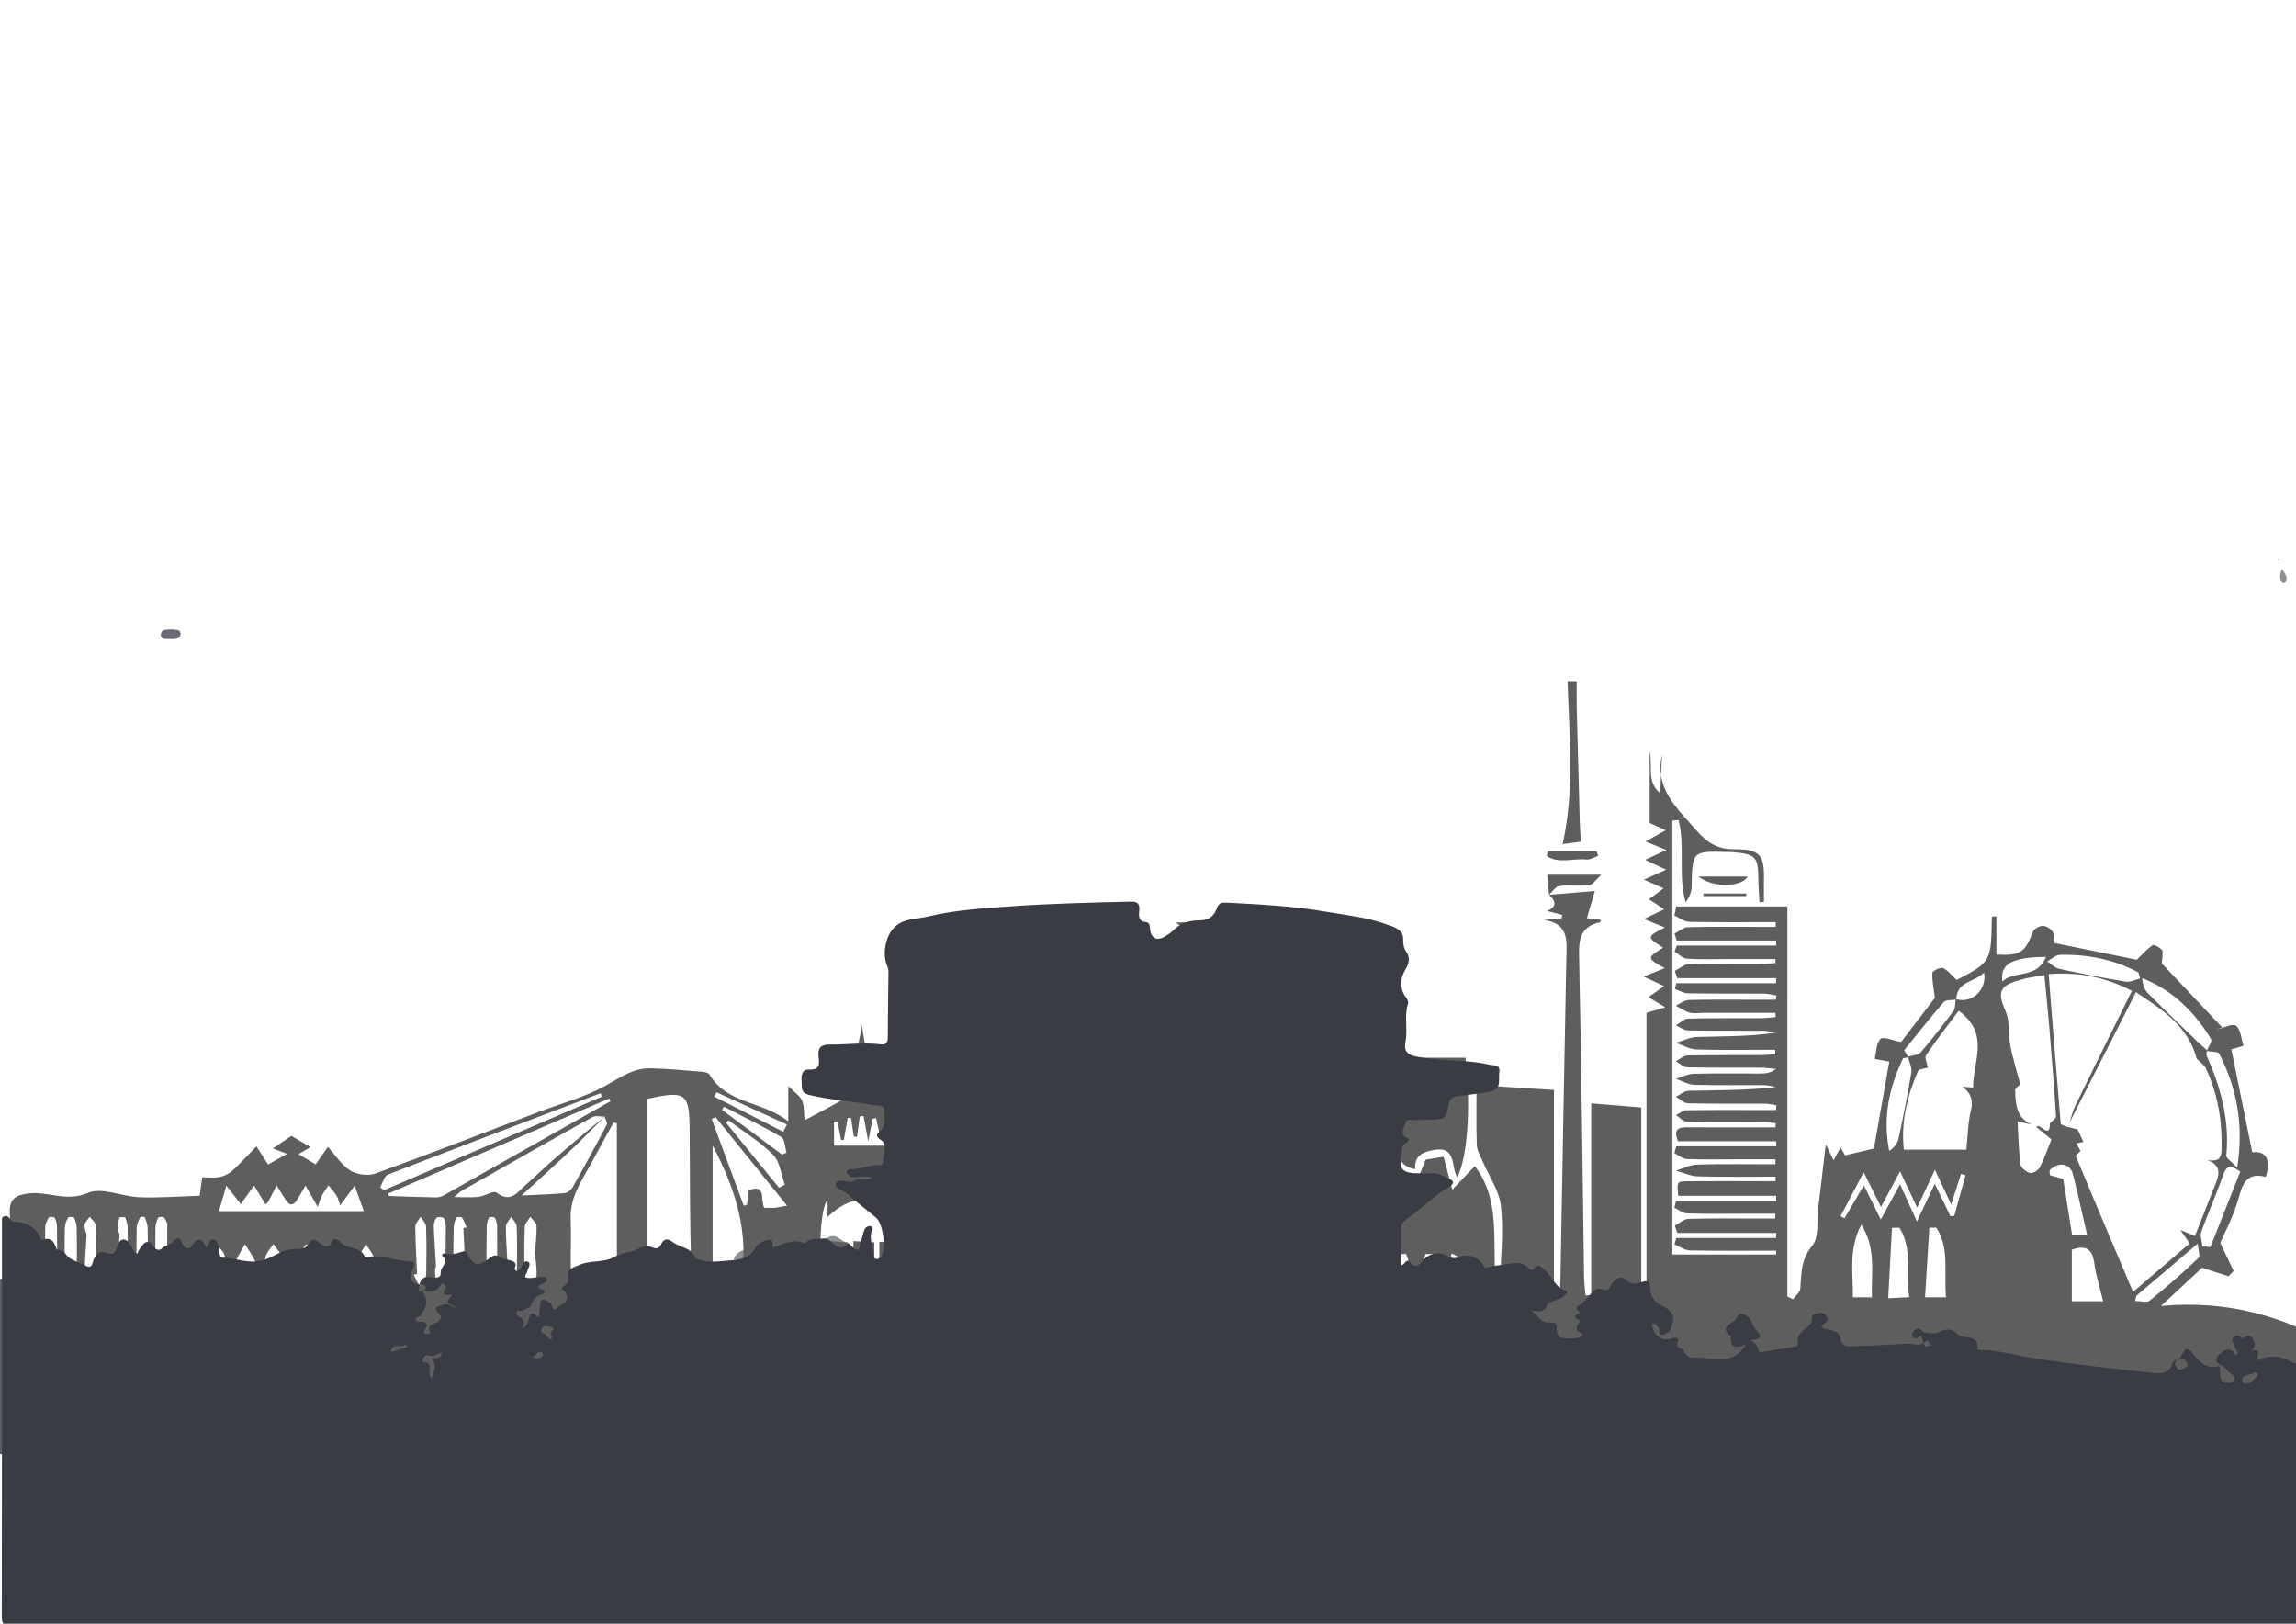 <?xml version="1.0" encoding="utf-8"?>
<!-- Generator: Adobe Illustrator 16.0.0, SVG Export Plug-In . SVG Version: 6.00 Build 0)  -->
<!DOCTYPE svg PUBLIC "-//W3C//DTD SVG 1.1//EN" "http://www.w3.org/Graphics/SVG/1.1/DTD/svg11.dtd">
<svg version="1.1" id="Layer_1" xmlns="http://www.w3.org/2000/svg" xmlns:xlink="http://www.w3.org/1999/xlink" x="0px" y="0px"
	 width="841.89px" height="595.28px" viewBox="0 0 841.89 595.28" enable-background="new 0 0 841.89 595.28" xml:space="preserve">
<path fill="none" d="M155.746,473.235c0.072,0.014,0.144,0.026,0.215,0.039C155.889,473.262,155.817,473.249,155.746,473.235z"/>
<path fill="none" d="M156.202,473.315c0.07,0.012,0.14,0.023,0.209,0.034C156.342,473.339,156.272,473.327,156.202,473.315z"/>
<path fill="none" d="M155.419,473.027c-0.045,0.017-0.091,0.032-0.138,0.047C155.328,473.06,155.375,473.044,155.419,473.027z"/>
<path fill="none" d="M155.854,472.792c-0.03,0.023-0.061,0.046-0.094,0.067C155.793,472.838,155.824,472.815,155.854,472.792z"/>
<path fill="none" d="M155.65,472.924c-0.035,0.018-0.071,0.035-0.108,0.052C155.579,472.959,155.615,472.941,155.65,472.924z"/>
<path fill="none" d="M158.371,473.428c0.066-0.008,0.133-0.014,0.198-0.023C158.504,473.414,158.438,473.42,158.371,473.428z"/>
<path fill="none" d="M157.953,473.459c0.067-0.002,0.135-0.003,0.201-0.008C158.088,473.456,158.021,473.457,157.953,473.459z"/>
<path fill="none" d="M156.652,473.383c0.068,0.009,0.137,0.019,0.205,0.026C156.79,473.401,156.721,473.392,156.652,473.383z"/>
<path fill="none" d="M157.093,473.432c0.068,0.006,0.137,0.013,0.205,0.018C157.23,473.444,157.161,473.438,157.093,473.432z"/>
<path fill="none" d="M199.276,476.482c0.533,0.056,1.287,0.45,2.383,1.024l0.102,0.063c0,0-0.102-0.063-0.101-0.063
	C200.562,476.933,199.809,476.538,199.276,476.482z"/>
<path fill="none" d="M826.726,492.549c0.018,0.147,0.018,0.292,0.013,0.437C826.742,492.841,826.743,492.696,826.726,492.549z"/>
<path fill="none" d="M308.137,457.337c-1.029-0.077-1.909-0.823-2.777-1.618C306.228,456.514,307.107,457.26,308.137,457.337z"/>
<path fill="none" d="M156.018,472.628c-0.024,0.03-0.048,0.061-0.076,0.089C155.969,472.688,155.994,472.658,156.018,472.628z"/>
<path fill="none" d="M158.777,473.361c0.065-0.014,0.131-0.025,0.196-0.043C158.909,473.336,158.843,473.348,158.777,473.361z"/>
<path fill="none" d="M205.579,478.614c1.103-0.66,2.26-1.396,2.387-2.634C207.838,477.219,206.682,477.954,205.579,478.614z"/>
<path fill="none" d="M156.131,472.422c-0.015,0.041-0.03,0.082-0.052,0.119C156.101,472.504,156.116,472.463,156.131,472.422z"/>
<path fill="none" d="M156.181,472.162c-0.002,0.058-0.005,0.114-0.017,0.165C156.176,472.276,156.179,472.22,156.181,472.162z"/>
<path fill="none" d="M156.137,471.764c0.03,0.111,0.045,0.212,0.05,0.307C156.182,471.976,156.167,471.875,156.137,471.764z"/>
<path fill="none" d="M313.745,457.915c-0.991-0.511-1.741-1.44-2.641-2.137h0C312.004,456.475,312.754,457.404,313.745,457.915z"/>
<path fill="none" d="M155.292,473.147c0.068,0.014,0.135,0.027,0.203,0.04C155.428,473.175,155.36,473.161,155.292,473.147z"/>
<path fill="none" d="M206.126,472.284c0.002-0.102,0.03-0.206,0.093-0.314C206.156,472.078,206.127,472.183,206.126,472.284z"/>
<path fill="none" d="M159.176,473.253c0.063-0.021,0.126-0.038,0.188-0.062C159.303,473.214,159.239,473.232,159.176,473.253z"/>
<path fill="none" d="M157.564,501.271c0.012,0.602-0.113,1.252-0.117,1.886C157.451,502.522,157.576,501.872,157.564,501.271z"/>
<path fill="none" d="M826.741,493.097c-0.009,0.13-0.04,0.257-0.069,0.385C826.701,493.354,826.732,493.227,826.741,493.097z"/>
<path fill="none" d="M826.146,490.882c0.289,0.535,0.494,1.078,0.568,1.61C826.64,491.96,826.435,491.416,826.146,490.882z"/>
<path fill="none" d="M826.421,494.146c-0.066,0.114-0.157,0.225-0.246,0.336C826.264,494.371,826.354,494.261,826.421,494.146z"/>
<path fill="none" d="M826.059,494.638c-0.109,0.119-0.245,0.233-0.384,0.348C825.812,494.871,825.95,494.757,826.059,494.638z"/>
<path fill="none" d="M155.144,473.118c0.012-0.003,0.022-0.008,0.034-0.011c-0.013,0.003-0.025,0.006-0.038,0.01
	C155.142,473.117,155.143,473.118,155.144,473.118z"/>
<path fill="none" d="M159.938,472.894c0.057-0.035,0.115-0.067,0.17-0.107C160.052,472.826,159.995,472.858,159.938,472.894z"/>
<path fill="none" d="M160.641,472.311c0.05-0.053,0.101-0.1,0.149-0.156C160.741,472.211,160.69,472.258,160.641,472.311z"/>
<path fill="none" d="M159.564,473.099c0.06-0.027,0.121-0.053,0.18-0.085C159.685,473.046,159.624,473.071,159.564,473.099z"/>
<path fill="none" d="M160.986,471.897c0.039-0.053,0.08-0.1,0.119-0.155C161.066,471.798,161.025,471.845,160.986,471.897z"/>
<path fill="none" d="M160.458,472.5c-0.053,0.049-0.108,0.089-0.162,0.134C160.35,472.589,160.405,472.549,160.458,472.5z"/>
<path fill="none" d="M157.73,473.465c-0.067-0.001-0.136-0.004-0.204-0.006C157.595,473.461,157.663,473.464,157.73,473.465z"/>
<path fill="none" d="M826.645,493.631c-0.036,0.118-0.095,0.233-0.15,0.35C826.55,493.864,826.608,493.749,826.645,493.631z"/>
<path fill="#E1E2DB" d="M154.994,473.088c0,0-0.064,0.084-0.067,0.087c1.312,2.518,2.292,4.946,0.13,7.637
	c-0.545,0.679-0.48,1.847-1.702,2.012c-0.499,0.067-0.994,0.212-0.913,0.863c0.097,0.78,0.688,0.909,1.339,0.879
	c2.656-0.12,3.443,0.83,1.889,3.21c-0.389,0.596-0.342,1.214,0.541,1.286c0.572,0.046,1.736-0.09,1.591-0.387
	c-1.718-3.514,1.926-3.182,3.19-4.431c0.993-0.98,0.797-1.89,0.143-2.541c-3.205-3.186,0.049-2.622,1.72-3.427
	c1.637-0.789,2.455,1.167,4.362,0.832c-3.803-1.371-3.803-1.371-1.41-4.399c-1.528-0.179-4.495,0.71-2.292-2.529
	c0.145-0.213-0.214-0.972-0.535-1.253c-0.563-0.494-1.283-0.211-1.581,0.332c-0.095,0.174-0.194,0.334-0.295,0.483
	c-0.039,0.056-0.08,0.103-0.119,0.155c-0.065,0.088-0.129,0.178-0.196,0.257c-0.049,0.057-0.1,0.104-0.149,0.156
	c-0.061,0.064-0.121,0.132-0.183,0.189c-0.053,0.049-0.108,0.089-0.162,0.134c-0.062,0.052-0.124,0.106-0.188,0.152
	c-0.056,0.04-0.113,0.072-0.17,0.107c-0.064,0.041-0.128,0.085-0.194,0.12c-0.059,0.032-0.12,0.058-0.18,0.085
	c-0.066,0.031-0.132,0.064-0.2,0.092c-0.062,0.024-0.125,0.042-0.188,0.062c-0.067,0.022-0.134,0.047-0.203,0.065
	c-0.064,0.018-0.13,0.029-0.196,0.043c-0.069,0.015-0.138,0.031-0.208,0.043c-0.065,0.01-0.132,0.016-0.198,0.023
	c-0.072,0.009-0.144,0.019-0.217,0.023c-0.066,0.005-0.134,0.006-0.201,0.008c-0.074,0.003-0.148,0.006-0.223,0.006
	c-0.067-0.001-0.136-0.004-0.204-0.006c-0.076-0.003-0.152-0.005-0.229-0.01c-0.068-0.005-0.137-0.012-0.205-0.018
	c-0.078-0.007-0.156-0.014-0.235-0.022c-0.068-0.008-0.137-0.018-0.205-0.026c-0.08-0.011-0.16-0.021-0.241-0.033
	c-0.069-0.011-0.139-0.022-0.209-0.034c-0.081-0.013-0.161-0.026-0.242-0.041c-0.071-0.013-0.143-0.025-0.215-0.039
	c-0.083-0.016-0.167-0.031-0.25-0.048c-0.068-0.013-0.135-0.026-0.203-0.04c-0.049-0.01-0.099-0.02-0.148-0.029
	c-0.001,0-0.002-0.001-0.004-0.001c0.012-0.004,0.025-0.007,0.038-0.01c0.035-0.011,0.069-0.022,0.104-0.033
	c0.047-0.015,0.093-0.03,0.138-0.047c0.042-0.017,0.083-0.034,0.123-0.052c0.037-0.017,0.073-0.034,0.108-0.052
	c0.039-0.021,0.075-0.042,0.11-0.064c0.033-0.021,0.064-0.044,0.094-0.067c0.031-0.023,0.061-0.049,0.088-0.075
	c0.028-0.028,0.052-0.059,0.076-0.089c0.022-0.028,0.043-0.056,0.062-0.087c0.021-0.037,0.037-0.078,0.052-0.119
	c0.012-0.031,0.025-0.061,0.033-0.095c0.012-0.051,0.015-0.107,0.017-0.165c0.001-0.031,0.007-0.059,0.005-0.092
	c-0.004-0.095-0.02-0.195-0.05-0.307c-0.153-0.557-0.626-0.72-1.339-0.749c-0.352-0.015-0.674-0.048-0.982-0.09
	c-0.148,0.594-0.251,1.22-0.375,1.812C153.273,473.54,154.305,473.598,154.994,473.088z"/>
<path fill="#E1E2DB" d="M707.574,493.023c-0.338-0.668-0.418-2.165-1.309-1.313c-0.297,0.284-0.599,0.507-0.902,0.682
	c0.007,0.019,0.013,0.037,0.019,0.056C705.917,494.086,706.65,494.2,707.574,493.023z"/>
<path fill="#E1E2DB" d="M708.235,493.378c0.016-0.121,0.088-0.312,0.038-0.352c-0.148-0.121-0.483-0.28-0.503-0.254
	c-0.067,0.096-0.131,0.168-0.196,0.251c0.019,0.037,0.037,0.072,0.058,0.104C707.729,493.277,708.028,493.298,708.235,493.378z"/>
<path fill="#E1E2DB" d="M798.104,501.437c0.713,1.256,1.638,0.664,2.475,0.337c0.907-0.354,1.834-0.921,1.41-2.101
	c-0.426-1.187-1.394-1.525-2.66-1.294c-0.209,0.038-0.424,0.066-0.638,0.096c-0.091,0.062-0.182,0.123-0.282,0.183
	C797.143,499.403,797.511,500.389,798.104,501.437z"/>
<path fill="#8C8F94" d="M836.828,213.511c0.344,0.417,1.009,0.328,1.266-0.155c0.898-1.696-0.042-2.978-1.396-4.766
	C835.915,210.65,835.696,212.139,836.828,213.511z"/>
<path fill="#8C8F94" d="M835.079,205.334c-0.004,0.046,0.159,0.106,0.245,0.16c0.047-0.092,0.093-0.183,0.14-0.274
	C835.25,204.966,835.106,205.003,835.079,205.334z"/>
<path fill="#8C8F94" d="M609.53,489.36c-1.808,0.212-0.636-2.034-1.443-2.782c-0.644-0.597-1.153-1.634-2.353-1.35
	c0.24,4.134,3.691,6.773,7.196,5.5c1.318-0.479,3.065-0.403,2.38,1.132c-0.3,0.673-0.364,1.146-0.282,1.495
	c0.248,1.046,1.817,0.965,2.309,1.746c0.702-2.3-0.489-3.941-1.9-5.518c-0.948-1.058-2.339-1.804-2.472-3.447
	C612.706,488.152,611.089,489.178,609.53,489.36z"/>
<path fill="#8C8F94" d="M198.956,474.438c-2.668,0.478-3.604,2.551-4.536,4.666c0.392,0.78,0.82,1.554,0.513,2.479
	c1.245-0.474,1.565,1.374,2.731,1.149c0.122-1.766,0.213-3.09,0.336-4.055c0.062-0.482,0.131-0.875,0.217-1.188
	c0.043-0.156,0.089-0.293,0.141-0.41c0.207-0.471,0.492-0.644,0.918-0.599c0.533,0.056,1.287,0.45,2.383,1.024
	c-1.355-1.228,0.359-3.833-2.059-4.583C199.655,473.55,199.645,474.315,198.956,474.438z"/>
<path fill="#E1E2DB" d="M194.419,479.104c-1.052,0.494-2.083,1.042-3.165,1.461c-0.591,0.229-1.556-0.489-1.814,0.568
	c-0.206,0.841,0.495,1.419,1.113,1.709c1.864,0.872,1.607,2.361,0.975,4.009c2.918-0.908,1.696-3.956,3.405-5.268
	C195.24,480.658,194.812,479.885,194.419,479.104z"/>
<path fill="#8C8F94" d="M204.1,479.602c0.389-0.346,0.927-0.657,1.479-0.987c1.103-0.66,2.26-1.396,2.387-2.634
	c0.064-0.618-0.13-1.363-0.716-2.287c-1.44,1.844-3.123,3.345-5.49,3.877C202.555,478.324,202.488,481.033,204.1,479.602z"/>
<path fill="#E1E2DB" d="M826.628,503.201c-1.373,1.089-3.795,0.35-4.444,2.422c-0.222,0.705,0.288,1.839,1.414,1.678
	c1.938-0.278,3.057-1.792,4.335-3.152C827.723,503.406,827.069,502.852,826.628,503.201z"/>
<path fill="#E1E2DB" d="M201.829,486.398c-1.104-0.243-2.463-0.735-3.214,0.744c-0.685,1.348,0.478,1.626,1.291,2.105
	c0.8,0.471,1.013,1.677,2.156,1.765c0.675-0.86-0.274-1.628-0.099-2.42C202.13,487.825,204.142,486.911,201.829,486.398z"/>
<path fill="#8C8F94" d="M308.137,457.337c0.858,0.065,1.82-0.335,2.967-1.559h0c-2.701-0.403-4.612-4.322-7.973-1.79
	c0.789,0.371,1.505,1.067,2.229,1.73C306.228,456.514,307.107,457.26,308.137,457.337z"/>
<path fill="#8C8F94" d="M276.068,458.875c-0.822-0.205-1.635-0.514-2.469-0.594c-1.997-0.192-4.508,1.917-4.542,3.723
	c0.646-0.123,1.294-0.239,1.932-0.38C272.902,461.202,274.72,460.564,276.068,458.875z"/>
<path fill="#E1E2DB" d="M148.641,492.686c-1.221,2.002-4.725-0.793-5.405,2.723c2.139,0.278,3.459-1.157,5.136-1.289
	c0.579-0.046,0.933-0.206,0.677-0.853C148.963,493.053,148.779,492.878,148.641,492.686z"/>
<path fill="#E1E2DB" d="M194.893,497.842c1.452-0.226,3.373,0.945,4.185-1.134c0.104-0.268-0.08-0.917-0.275-0.988
	C196.815,495.002,196.396,497.428,194.893,497.842z"/>
<path fill="#8C8F94" d="M156.864,499.679c0.54,0.438,0.688,0.99,0.7,1.592c0.012,0.602-0.113,1.252-0.117,1.886
	c-0.001,0.126,0.003,0.252,0.013,0.377c0.054,0.623,0.277,1.217,0.928,1.713c0.764-2.584,1.877-4.877-0.045-7.141
	C157.85,498.63,157.357,499.154,156.864,499.679z"/>
<path fill="#8C8F94" d="M319.764,431.967c-2.857-1.758-5.725,0.448-8.261-0.765c0.103,0.9,1.766,0.538,1.444,1.783
	C314.918,431.523,317.35,432.98,319.764,431.967z"/>
<path fill="#E1E2DB" d="M157.034,496.86c-0.818-0.33-1.972,0.818-2.096,1.621c-0.022,0.141-0.02,0.26,0.003,0.361
	c0.156,0.711,1.288,0.559,1.923,0.836c0.493-0.524,0.986-1.049,1.479-1.573c1.148-0.685,3.373,0.599,3.646-2.253
	C160.282,496.525,158.893,497.608,157.034,496.86z"/>
<path fill="#8C8F94" d="M299.358,454.188c-2.479-2.228-3.97-1.836-4.304,1.624c0.442-0.458,0.931-0.791,1.454-1.031
	C297.382,454.38,298.351,454.233,299.358,454.188z"/>
<path fill="#8C8F94" d="M198.863,470.73c1.159-0.285,2.771,0.047,3.056-1.569c0.123-0.698-0.874-0.901-1.615-0.808
	C201.16,469.956,199.628,470.111,198.863,470.73z"/>
<path fill="#8C8F94" d="M198.444,472.679c-0.274-0.564-0.515-1.133-0.192-1.763C196.908,471.657,197.156,472.225,198.444,472.679z"
	/>
<path fill="#8C8F94" d="M312.646,433.327c0.061-0.059,0.181-0.175,0.182-0.175c-0.168-0.009-0.333,0.016-0.492,0.07l0.276,0.137
	L312.646,433.327z"/>
<path fill="#676C78" d="M713.854,483.287c-2.146-0.038-4.339,0.235-5.959,1.967c-0.429,0.459-0.68,1.046-0.406,1.652
	c0.229,0.508,0.727,0.538,1.77,0.149c1.401-0.286,3.573-0.139,5.101-1.826C715.222,484.278,715.348,483.313,713.854,483.287z"/>
<path fill="#676C78" d="M62.245,234.255c1.51,0.013,3.685,0.29,3.928-1.661c0.263-2.109-1.93-1.565-3.217-1.874
	c-1.518,0.244-3.709-0.239-3.948,1.735C58.755,234.542,60.902,234.244,62.245,234.255z"/>
<g>
	<path fill="#5E5E5E" d="M609.066,284.271c0.117-2.535,0.234-5.07,0.351-7.606C608.793,279.439,608.724,281.952,609.066,284.271z"/>
	<path fill="#5E5E5E" d="M792.367,478.797c6.582-6.121,11.586-10.771,15.06-14.001c3.946,1.259,6.845,2.182,9.743,3.107
		c0.616-0.65,1.229-1.3,1.843-1.951c-1.492-3.14-2.983-6.275-4.883-10.271c1.728-4.04,4.644-9.489,6.367-15.296
		c1.654-5.578,2.692-10.866,10.294-8.933c1.994-6.396,0.224-9.546-4.942-9.014c-2.593-12.761-5.086-25.058-7.661-37.728
		c0.417-0.126,1.924-0.566,4.45-1.309c-0.88-2.682-1.018-6.073-2.735-7.361c-1.267-0.952-4.591,0.833-6.999,1.4
		c0.649-0.261,1.294-0.517,1.942-0.775c-7.25-7.673-14.502-15.345-21.753-23.017c-0.801,0.181-0.009-2.394-0.142-4.921
		c-0.043-0.863-3.061-2.591-3.584-2.237c-2.264,1.528-4.106,3.678-5.867,5.375c-9.547-1.943-19.68-4.001-30.306-6.162
		c-0.076-0.929,0.25-2.772-0.467-4.021c-0.65-1.136-2.433-2.234-3.709-2.228c-1.262,0.009-3.224,1.148-3.655,2.265
		c-2.911,7.539-4.455,8.688-13.33,8.242v-14.045c-0.553,0.048-1.109,0.096-1.663,0.143c-0.262,16.576-0.262,16.576-12.9,23.227
		c-1.803-1.669-3.173-3.554-5.015-4.384c-0.918-0.414-3.854,1.042-3.896,1.761c-0.153,2.792,0.487,5.626,0.922,9.156
		c-3.87,5.058-8.548,11.175-12.383,16.188c-3.102-0.551-6.619-2.096-7.555-1.135c-1.579,1.626-1.521,4.839-2.139,7.338
		c2.741,0.519,4.44,0.839,5.354,1.014c-1.954,11.063-3.816,21.61-5.624,31.847c-3.506,0.828-6.99,1.652-10.597,2.505
		c-0.402-0.729-1.001-1.816-1.605-2.912c-0.935,1.692-1.682,3.046-2.602,4.708c-0.97-1.986-1.713-3.512-2.85-5.846
		c-1.001,8.491-1.862,16.008-2.779,23.52c-0.564,4.651,0.358,10.612-2.182,13.637c-4.254,5.065-3.952,10.241-4.398,15.802
		c-0.107,1.346-1.735,2.566-2.664,3.845c-0.686-0.337-1.374-0.674-2.062-1.007V332.344h-40.744c-0.234,1.096-0.47,2.193-0.704,3.293
		c1.803,0.812,3.594,2.289,5.415,2.328c10.581,0.224,21.169,0.108,31.755,0.108c0.004,0.579,0.008,1.157,0.013,1.733h-5.856
		c-8.815,0-17.635-0.121-26.441,0.115c-1.624,0.043-3.211,1.533-4.812,2.354c0.261,0.848,0.521,1.699,0.781,2.547h36.491
		c-0.011,0.61-0.02,1.22-0.026,1.828h-36.427c-0.282,0.733-0.562,1.467-0.846,2.198c1.508,0.915,2.973,2.512,4.535,2.623
		c4.896,0.344,9.833,0.128,14.755,0.13h17.742c-0.009,0.498-0.017,0.995-0.024,1.494c-1.988,0.096-3.978,0.273-5.966,0.28
		c-8.612,0.031-17.226-0.122-25.829,0.129c-1.721,0.051-3.397,1.571-5.093,2.41c0.294,0.893,0.591,1.787,0.888,2.678h36.305
		c-0.024,0.619-0.048,1.242-0.067,1.865h-36.604c-0.157,0.726-0.316,1.453-0.472,2.179c1.613,0.536,3.225,1.506,4.848,1.536
		c9.224,0.148,18.449,0.039,27.676,0.106c1.555,0.01,3.103,0.446,4.653,0.682c-0.057,0.517-0.112,1.033-0.168,1.547h-6.068
		c-8.61,0-17.224-0.111-25.83,0.099c-1.612,0.041-3.193,1.362-4.788,2.093c1.67,0.88,3.261,2.049,5.039,2.548
		c1.521,0.428,3.254,0.091,4.896,0.091h26.587c0.036,0.516,0.069,1.029,0.104,1.547c-1.888,0.141-3.776,0.401-5.666,0.409
		c-8.815,0.047-17.635-0.099-26.445,0.146c-1.516,0.04-2.989,1.625-4.481,2.494c1.491,0.646,2.97,1.819,4.474,1.849
		c9.222,0.177,18.451,0.059,27.674,0.124c1.548,0.013,3.09,0.437,4.636,0.67c-9.787,1.476-19.403,1.316-29.007,1.578
		c-2.613,0.072-5.191,1.418-7.785,2.179c2.526,0.846,5.032,2.344,7.582,2.42c9.607,0.291,19.228,0.116,28.846,0.116
		c0.009,0.545,0.017,1.087,0.025,1.634c-1.917,0.113-3.831,0.319-5.746,0.326c-8.815,0.038-17.635-0.075-26.444,0.125
		c-1.439,0.034-2.851,1.385-4.275,2.127c1.369,0.772,2.724,2.184,4.109,2.214c9.016,0.207,18.041,0.082,27.058,0.134
		c1.85,0.009,3.697,0.296,5.545,0.455c-1.969,1.525-3.871,1.68-5.774,1.688c-8.199,0.025-16.403-0.115-24.599,0.101
		c-2.117,0.055-4.202,1.191-6.305,1.835c2.207,0.762,4.393,2.119,6.618,2.188c8.604,0.257,17.218,0.073,25.827,0.139
		c1.406,0.01,2.81,0.447,4.213,0.689c-10.757,1.252-21.38,1.159-31.992,1.359c-1.585,0.027-3.145,1.445-4.714,2.221
		c1.489,0.834,2.969,2.355,4.48,2.389c9.425,0.225,18.856,0.09,28.288,0.142c1.381,0.008,2.757,0.377,4.13,0.579
		c-0.061,0.582-0.123,1.162-0.187,1.74c-1.912,0-3.824,0-5.738,0.001c-9.019,0-18.042-0.07-27.06,0.087
		c-1.304,0.024-2.586,1.152-3.879,1.767c1.316,0.836,2.615,2.364,3.952,2.397c9.016,0.22,18.036,0.097,27.058,0.148
		c1.867,0.008,3.729,0.275,5.594,0.424c-0.035,0.512-0.068,1.021-0.104,1.531h-5.77c-8.815,0-17.631,0.047-26.446-0.025
		c-3.14-0.024-5.383,0.425-3.548,5.133h36.035c0.008,0.614,0.018,1.226,0.022,1.838h-36.687c-0.227,0.839-0.455,1.68-0.682,2.52
		c1.521,0.751,3.021,2.085,4.57,2.148c6.141,0.254,12.296,0.107,18.445,0.11h14.059c-0.01,0.604-0.019,1.205-0.027,1.809
		c-9.575,0-19.154-0.164-28.722,0.106c-2.602,0.072-5.165,1.45-7.745,2.228c2.67,0.732,5.323,2.026,8.01,2.098
		c9.498,0.26,19.006,0.101,28.507,0.101c0,0.555,0,1.108,0.002,1.665h-5.961c-8.816,0.003-17.631-0.058-26.444,0.033
		c-3.808,0.039-3.806,0.182-3.266,5.312h35.916c0,0.634,0.002,1.27,0.002,1.902h-36.729c-0.21,0.817-0.417,1.635-0.625,2.451
		c1.556,0.735,3.09,2.055,4.669,2.107c6.963,0.235,13.938,0.105,20.908,0.105h11.467c-0.027,0.592-0.055,1.182-0.078,1.77h-5.986
		c-8.61,0.003-17.224-0.138-25.825,0.122c-1.684,0.05-3.319,1.645-4.978,2.526c0.302,0.885,0.602,1.77,0.903,2.655h36.277
		c-0.022,0.614-0.044,1.229-0.064,1.842h-36.593c-0.218,0.78-0.435,1.561-0.652,2.342c1.854,0.771,3.693,2.172,5.559,2.207
		c10.575,0.218,21.156,0.107,31.735,0.107c-0.007,0.463-0.015,0.927-0.023,1.391h-38.047V300.831
		c0.766-0.066,1.533-0.132,2.301-0.197c2.441,9.765-0.282,20.141,2.566,30.159c1.426-1.834,2.174-3.828,2.213-5.837
		c0.266-12.979,0.215-12.98,13.405-12.596c0.616,0.017,1.234,0.002,1.847,0.059c8.312,0.767,9.156,1.729,9.214,10.008
		c0.019,2.802,0.271,5.604,0.419,8.405c0.54-0.068,1.08-0.135,1.621-0.202c0-2.534-0.044-5.068,0.008-7.6
		c0.209-9.545-1.292-11.738-10.921-11.68c-6.297,0.04-10.033-2.55-13.913-6.993c-5.467-6.261-11.704-11.999-12.901-20.086
		c-0.101,2.194-0.201,4.389-0.303,6.583c-5.258-4.466-2.575-10.405-3.875-15.24v26.08c2.043,0.935,3.633,1.667,5.882,2.698
		c-2.876,1.596-4.654,2.58-7.425,4.115c3.181,1.28,4.916,1.98,7.711,3.104c-2.838,1.315-4.638,2.148-7.816,3.622
		c3.088,1.457,4.941,2.33,7.68,3.62c-2.794,1.246-4.652,2.073-8.14,3.625c3.295,1.456,5.185,2.294,7.234,3.199
		c-1.985,1.477-3.691,2.746-5.399,4.014c1.796,1.174,3.591,2.348,5.617,3.675c-2.424,1.156-4.321,2.062-7.453,3.553
		c3.45,1.393,5.327,2.151,7.678,3.101c-6.756,3.479-6.756,3.479-0.622,7.438c-6.086,3.743-6.086,3.743,0.58,7.485
		c-2.316,0.921-4.198,1.666-7.748,3.077c3.33,1.55,5.319,2.476,7.53,3.505c-2.199,1.55-3.979,2.802-5.757,4.054
		c1.823,1.095,3.645,2.19,6.188,3.72c-2.601,0.762-4.39,1.283-6.898,2.016v103.303c-0.64,0.005-1.28,0.01-1.918,0.016v-68.63
		c-6.466-0.524-11.864-0.968-18.349-1.5v70.293c-0.7,0.037-1.396,0.073-2.096,0.11c-0.181-2.246-0.492-4.488-0.526-6.734
		c-0.578-39.352-0.958-78.709-1.833-118.055c-0.142-6.371,0.972-10.554,7.607-11.973c0.205-0.046,0.31-0.573,0.455-0.862
		c-2.077-0.27-4.142-0.534-5.201-0.671c1.003-3.406,1.854-6.288,2.938-9.961c-5.943,0.49-11.382,0.941-16.82,1.391l-0.013-0.012
		c2.722,2.424,2.835,4.472-0.711,5.955c1.781,0.457,3.691,0.948,5.599,1.438c-0.087,0.421-0.176,0.843-0.264,1.264
		c-2.189,0.191-4.377,0.383-6.563,0.573c9.523,1.264,8.431,7.993,8.298,14.551c-0.796,39.143-1.438,78.288-2.159,117.432
		c-0.032,1.841-0.304,3.675-0.466,5.512c-0.637-0.044-1.273-0.087-1.909-0.133v-75.027c-9.937-0.631-18.857-1.198-28.387-1.803
		c0,7.7-0.152,14.837,0.101,21.963c0.069,1.978,1.279,3.938,2.086,5.859c2.335,5.554,6.179,10.929,6.779,16.653
		c0.985,9.391-0.093,19.006-0.375,28.524c-0.037,1.336-0.481,2.665-0.735,3.995c-3.292-15.907,2.386-33.008-8.477-47.281
		c-2.54,2.66-4.87,5.098-8.266,8.652c-1.417-5.389-2.234-8.488-3.173-12.056c-2.515,0.396-4.862,0.764-6.591,1.036
		c-1.399,3.493-2.541,6.346-3.546,8.842c-3.088-1.571-5.303-2.704-8.406-4.283c-0.465-2.35-1.203-6.071-2.257-11.397
		c-1.483,6.194-2.587,10.798-3.688,15.402c-2.719-2.156-3.695-4.767-5.331-6.862c-1.286-1.653-3.297-2.815-5.145-3.937
		c-1.948-1.185-4.084-2.062-6.508-3.256c-0.06,0.161-0.579,1.59-0.987,2.698h-14.642c-1.65-15.629-3.244-30.682-4.836-45.735
		c-0.957,0.013-1.915,0.022-2.872,0.032c-1.142,12.945-2.263,25.894-3.443,38.835c-0.182,1.992-0.005,4.466-1.1,5.829
		c-2.327,2.897-15.251,0.193-16.469-2.249c-1.896,1.03-3.662,1.921-5.36,2.931c-2.045,1.214-4.401,2.187-5.946,3.881
		c-1.976,2.168-3.272,4.951-5.8,8.956c-1.111-7.041-1.883-11.952-2.658-16.861c-0.357,0.062-0.716,0.127-1.072,0.192
		c-0.991,4.473-1.982,8.95-2.675,12.075c-2.436,0.726-3.768,1.47-5.068,1.421c-1.683-0.065-4.808-0.825-4.793-1.183
		c0.243-6.065-4.014-6.548-8.607-7.175c-0.469,1.252-0.848,2.619-1.477,3.861c-1.01,1.992-1.742,4.917-3.384,5.633
		c-3.538,1.546-3.93-1.986-5.133-4.28c-0.403-0.771-3.422-1.159-3.499-0.977c-2.195,5.154-5.32,10.278-5.912,15.669
		c-1.003,9.119-0.357,18.412-0.464,27.636c-0.019,1.655-0.325,3.305-0.498,4.96c-0.712-0.092-1.426-0.182-2.139-0.273
		c1.046-17.245-3.866-35.144,8.371-51.767c4.441-1.809,6.679,2.174,8.412,6.603c5.026-8.78,6.234-17.721,5.719-27.125
		c-0.358-6.537,0.042-13.114,0.049-19.672c0.009-9.705,0.009-19.415,0.008-29.273c-9.782-2.987-18.997-7.34-26.583-14.627
		c-0.678-0.65-1.219-1.343-1.654-2.057v7.423h6.423c0.646,5.189-9.766,2.064-5.969,8.997c1.967,0.193,3.93,0.384,5.854,0.572
		c1.079,5.204-10.445,2.021-5.707,9.243c1.937,0.146,3.875,0.299,5.751,0.445c0.699,5.13-10.641,1.841-5.46,9.795h5.637
		c0.102,0.516,0.204,1.033,0.304,1.55c-1.732,0.658-3.843,0.915-5.093,2.09c-1.263,1.187-1.67,3.28-2.745,5.602h7.464
		c0.151,0.5,0.301,0.999,0.451,1.499c-2.323,1.154-4.646,2.31-7.323,3.638v59.305c-5.812-4.119-14-2.959-15.861-12.016
		c-1.504,0.41-3.164,1.44-4.447,1.089c-2.255-0.615-5.487-1.596-6.153-3.279c-1.383-3.485-1.52-7.514-1.863-11.349
		c-0.616-6.867-1.007-13.758-1.507-20.829h-4.418c-0.271,3.382-0.521,6.469-0.916,11.391c-7.576-7.714-21.114-7.426-18.417-21.694
		c0.156-0.817-0.969-1.8-1.176-2.773c-0.646-3.051-1.154-6.13-1.684-9.204c-0.179-1.038-0.257-2.095-0.382-3.141
		c-1.599,7.105-2.602,14.094-3.706,21.065c-0.269,1.7-0.33,4.195-1.403,4.869c-4.916,3.094-10.159,5.671-16,8.821
		c-0.279-2.619-0.042-5.152-0.924-7.205c-0.766-1.786-2.796-3.031-5.072-5.327v12.886c-9.642-7.479-22.51-6.291-28.873-17.142
		c-0.391-0.666-1.832-0.925-2.813-1.006c-6.295-0.497-12.592-1.136-18.897-1.253c-6.171-0.117-10.937,3.315-16.206,6.265
		c-7.753,4.341-16.636,6.659-25.035,9.852c-19.831,7.541-39.604,15.236-59.552,22.45c-2.659,0.965-6.757,0.408-9.19-1.081
		c-3.172-1.939-5.347-5.509-8.228-8.685c-2.197,3.149-3.31,4.742-4.483,6.422c-2.175-1.298-4.001-2.386-6.288-3.751
		c1.56-0.921,2.739-1.62,4.388-2.596c-2.879-1.686-5.106-2.988-7.007-4.101c-2.245,1.523-4.346,2.949-6.786,4.606
		c1.83,0.689,3.148,1.186,5.193,1.959c-2.77,1.569-4.758,2.703-6.94,3.939c-1.246-1.946-2.278-3.558-4.27-6.672
		c-3.338,3.412-5.998,6.378-8.947,9.023c-1.248,1.123-3.036,1.936-4.697,2.236c-2.079,0.385-4.279,0.093-6.266,0.093
		c-0.398,2.968-0.664,4.946-0.908,6.754c-7.608,0.23-14.837,0.818-22.036,0.558c-6.434-0.231-13.882-3.814-19.007-1.59
		c-7.817,3.387-14.477-0.628-21.633,0.184c-4.852,0.553-7.198,2.082-6.971,7.246c0.283,6.436,0.325,12.888,0.258,19.329
		c-0.015,1.439-0.683,3.978-1.442,4.136c-8.611,1.791-8.045,8.387-7.272,14.41c0.984,7.661-1.371,12.833-8.375,16.3
		c-2.86,1.417-5.249,3.914-7.616,6.171c-8.135,7.757-14.331,16.667-16.415,28.021c185.205,0,852.841-0.646,944.466-0.646
		C873.959,504.293,842.013,474.168,792.367,478.797z M20.879,466.729c-0.022,1.327-0.402,2.704-0.928,3.926
		c-0.126,0.297-1.911,0.382-2.195,0.007c-0.776-1.025-1.16-2.352-1.222-2.488c0-6.913-0.075-12.564,0.058-18.211
		c0.03-1.242,0.655-2.553,1.319-3.644c0.188-0.309,1.967-0.215,2.162,0.147c0.53,0.997,0.808,2.232,0.823,3.377
		C20.968,455.474,20.976,461.102,20.879,466.729z M28.126,466.653c-0.024,1.333-0.38,2.72-0.907,3.944
		c-0.138,0.322-1.896,0.463-2.195,0.099c-0.81-0.985-1.234-2.287-1.309-2.435c0-6.914-0.071-12.581,0.056-18.246
		c0.028-1.254,0.613-2.574,1.253-3.683c0.179-0.309,2.016-0.215,2.162,0.112c0.539,1.203,0.922,2.579,0.944,3.895
		C28.226,455.776,28.222,461.217,28.126,466.653z M35.019,468.011c-0.029,1-1.378,1.958-2.118,2.936
		c-0.674-1.015-1.933-2.034-1.923-3.041c0.046-4.688,0.441-9.374,0.787-15.336c-0.073-0.288-0.822-1.856-0.753-3.39
		c0.048-1.061,1.221-2.073,1.892-3.106c0.728,0.991,2.056,1.965,2.089,2.979C35.195,455.37,35.206,461.694,35.019,468.011z
		 M46.807,466.622c-0.02,1.351-0.349,2.736-0.817,4.002c-0.095,0.258-2.032,0.271-2.125,0.021c-0.476-1.266-0.886-2.665-0.841-4.001
		c0.156-4.662,0.51-9.318,0.805-14.245c-0.197-0.487-0.767-1.25-0.749-1.998c0.03-1.352,0.296-2.732,0.746-4.005
		c0.085-0.246,2.04-0.258,2.136-0.003c0.474,1.253,0.812,2.633,0.833,3.974C46.883,455.783,46.886,461.204,46.807,466.622z
		 M54.17,467.029c-0.024,1.268-0.626,2.558-1.157,3.749c-0.101,0.224-1.484,0.271-1.666-0.005c-0.719-1.085-1.196-2.331-1.277-2.502
		c0-6.932-0.075-12.644,0.058-18.352c0.03-1.251,0.725-2.525,1.307-3.689c0.109-0.22,1.572-0.157,1.667,0.076
		c0.492,1.227,1.009,2.541,1.037,3.837C54.258,455.771,54.277,461.4,54.17,467.029z M61.296,466.445
		c-0.017,1.359-0.165,2.812-0.722,4.007c-0.188,0.405-2.472,0.483-2.661,0.121c-0.602-1.162-0.888-2.597-0.911-3.933
		c-0.096-5.459-0.108-10.918-0.01-16.377c0.024-1.299,0.45-2.663,1.01-3.846c0.154-0.322,1.891-0.421,2.172-0.055
		c0.775,1.007,1.165,2.309,1.149,2.273C61.325,455.524,61.365,460.986,61.296,466.445z M82.985,434.668
		c1.797,2.299,3.596,4.596,5.309,6.787c1.601-2.247,3.229-4.534,4.858-6.824c1.358,2.234,2.717,4.471,4.184,6.885
		c0.31-0.288,0.834-0.582,1.074-1.032c1.05-1.957,2.018-3.958,3.013-5.946c1.059,1.725,2.069,3.48,3.196,5.161
		c0.487,0.729,1.109,1.562,1.859,1.844c0.486,0.179,1.577-0.378,1.94-0.912c1.306-1.929,2.416-3.984,3.601-5.994
		c1.287,2.251,2.574,4.504,4.477,7.833c0.643-1.767,0.965-3.025,1.545-4.146c0.678-1.312,1.583-2.502,2.39-3.748
		c1.02,1.278,2.164,2.479,3.017,3.86c0.612,0.99,0.835,2.223,1.291,3.514c2.058-2.826,3.677-5.048,5.296-7.271
		c1.025,2.835,2.051,5.673,3.38,9.351H80.289C81.313,440.47,82.149,437.571,82.985,434.668z M137.832,470.702H75.508
		c0-3.417-0.364-7.04,0.171-10.522c0.231-1.494,2.333-2.699,3.585-4.037c1.064,1.331,2.66,2.518,3.063,4.024
		c0.608,2.258,0.377,4.742,0.502,7.128c0.734,0.145,1.468,0.288,2.202,0.43c0.446-1.79,0.672-3.676,1.391-5.348
		c0.932-2.164,2.259-4.158,3.415-6.225c1.236,2.016,2.688,3.936,3.639,6.077c0.752,1.696,0.886,3.669,1.295,5.516
		c0.825-0.162,1.649-0.323,2.472-0.486c0-2.162-0.378-4.417,0.119-6.458c0.413-1.69,1.86-3.123,2.849-4.67
		c1.196,1.586,2.5,3.102,3.533,4.787c0.368,0.601,0.156,1.611,0.084,2.42c-0.375,4.207,1.672,4.912,5.685,3.527
		c0-2.119-0.338-4.404,0.115-6.516c0.324-1.518,1.706-2.803,2.616-4.192c1.218,1.323,2.827,2.463,3.557,4.014
		c1.068,2.269,1.504,4.832,2.208,7.271c0.794-2.377,1.368-4.862,2.456-7.092c0.767-1.572,2.233-2.803,3.385-4.186
		c1.013,1.535,2.495,2.957,2.916,4.642c0.508,2.043,0.119,4.308,0.119,6.479c0.839,0.136,1.676,0.271,2.516,0.403
		c0.417-1.811,0.589-3.73,1.314-5.411c0.928-2.148,2.302-4.101,3.483-6.14c1.211,2.061,2.948,3.99,3.492,6.211
		C138.302,464.837,137.832,467.589,137.832,470.702z M139.404,435.287c0.926-1.601,1.486-4.135,2.83-4.66
		c25.931-10.08,51.952-19.925,77.953-29.82c0.211,0.398,0.422,0.795,0.634,1.193c-26.687,11.454-53.373,22.907-80.061,34.36
		C140.308,436.003,139.856,435.645,139.404,435.287z M142.398,437.55c26.987-11.604,53.976-23.209,80.962-34.814
		c0.162,0.334,0.325,0.667,0.489,1.002c-20.379,11.509-40.754,23.03-61.154,34.502c-0.844,0.476-1.928,0.764-2.891,0.745
		c-5.741-0.108-11.479-0.334-17.22-0.521C142.522,438.158,142.46,437.855,142.398,437.55z M156.274,467.058
		c-0.024,1.258-0.634,2.539-1.169,3.721c-0.102,0.226-1.474,0.267-1.656-0.007c-0.719-1.08-1.196-2.323-1.763-3.506
		c0.419-0.07,0.838-0.138,1.256-0.208c-0.256-5.777-0.636-11.554-0.668-17.333c-0.006-1.209,1.277-2.431,1.966-3.645
		c0.692,1.195,1.935,2.372,1.98,3.588C156.435,455.459,156.388,461.261,156.274,467.058z M163.175,465.778
		c-0.062,1.663-0.468,3.331-0.932,4.935c-0.054,0.186-2.132,0.108-2.17-0.073c-0.344-1.662-0.547-3.376-0.567-5.079
		c-0.007-0.581,0.295-1.161,0.375-1.24c-0.333-5.591-0.667-10.061-0.815-14.533c-0.037-1.106,0.262-2.468,0.934-3.267
		c0.388-0.462,2.339-0.411,2.689,0.068c0.631,0.86,0.8,2.22,0.794,3.365C163.463,455.231,163.375,460.508,163.175,465.778z
		 M170.59,467.208c0.007,1.24-1.261,2.488-1.941,3.732c-0.796-1.292-2.221-2.557-2.277-3.881c-0.241-5.589-0.127-11.194-0.018-16.79
		c0.025-1.311,0.416-2.666,0.933-3.873c0.119-0.278,1.881-0.341,2.148,0.03c0.749,1.044,1.11,2.358,1.625,3.567
		c-0.386,0.067-0.771,0.134-1.157,0.2C170.166,455.868,170.556,461.534,170.59,467.208z M182.19,467.27
		c-0.044,1.247-1.235,2.455-1.897,3.679c-0.629-1.257-1.757-2.498-1.798-3.777c-0.191-5.784-0.113-11.577-0.033-17.369
		c0.016-1.149,0.311-2.367,0.816-3.388c0.152-0.307,1.922-0.334,2.137,0.013c0.595,0.96,0.759,2.188,0.865,2.542
		C182.28,455.628,182.393,461.454,182.19,467.27z M189.512,467.032c-0.023,1.271-0.601,2.564-1.118,3.76
		c-0.095,0.222-1.533,0.251-1.659,0.008c-0.6-1.158-1.326-2.442-1.31-3.675c0.014-1.336,0.8-2.662,0.764-2.556
		c-0.32-5.921-0.72-10.378-0.697-14.832c0.005-1.225,1.272-2.443,1.961-3.664c0.7,1.187,1.96,2.351,2.004,3.563
		C189.673,455.428,189.624,461.233,189.512,467.032z M196.736,467.555c-0.046,1.157-1.451,2.262-2.238,3.392
		c-0.734-1.206-2.056-2.39-2.102-3.622c-0.211-5.863-0.195-11.742,0.034-17.602c0.049-1.239,1.327-2.434,2.037-3.647
		c0.793,1.12,2.211,2.213,2.257,3.362c0.125,3.088-0.337,6.203-0.606,9.843C196.342,461.795,196.85,464.686,196.736,467.555z
		 M191.237,438.289c6.253-5.733,12.257-11.113,18.113-16.653c4.208-3.979,8.225-8.163,12.323-12.261
		c-0.011,0-0.023-0.001-0.035-0.001c-5.802,4.87-11.661,9.694-17.402,14.658c-4.014,3.466-7.848,7.142-11.786,10.697
		c-2.95,2.665-5.414,6.315-10.343,2.508c-1.135-0.877-4.37,1.268-6.696,1.549c-2.565,0.306-5.196,0.069-8.893,0.069
		c1.452-1.197,2.076-1.884,2.843-2.318c15.939-9.046,31.875-18.1,47.894-27.006c1.139-0.632,2.902-0.138,4.383-0.157
		c0.072-0.06,0.144-0.12,0.215-0.18c-0.06,0.061-0.12,0.121-0.18,0.181c0.303,0.996,1.167,2.281,0.823,2.938
		c-4.072,7.768-8.273,15.47-12.594,23.1c-0.542,0.961-1.922,1.924-2.99,2.019C201.973,437.871,197.006,438.006,191.237,438.289z
		 M226.19,470.96c-6.168,2.832-10.882-0.696-15.72-2.979c-0.82-0.386-1.143-2.48-1.168-3.795
		c-0.104-5.816,0.185-11.646-0.049-17.459c-0.308-7.714,3.951-13.621,7.335-19.896c2.777-5.146,5.624-10.255,8.437-15.378
		c0.39,0.143,0.776,0.289,1.166,0.433V470.96z M246.222,471.678c-2.603-0.322-5.279-0.057-9.111-0.057v-68.697
		c14.556-3.23,15.703-2.329,15.78,12.015c0.087,16.561,0.034,33.127,0.562,49.676C253.637,470.407,251.767,472.361,246.222,471.678z
		 M262.785,400.452c8.582,3.936,17.163,7.87,25.745,11.807c-0.436,0.893-0.873,1.786-1.307,2.68
		c-8.46-4.314-16.92-8.627-25.379-12.942C262.158,401.48,262.47,400.967,262.785,400.452z M286.712,423.265
		c-7.313-5.463-14.628-10.929-21.942-16.392c0.213-0.382,0.425-0.764,0.636-1.148c7.052,3.65,14.219,7.1,21.055,11.117
		c1.32,0.775,1.336,3.772,1.952,5.745C287.847,422.812,287.279,423.038,286.712,423.265z M287.786,434.325
		c-0.713,0.372-1.426,0.743-2.14,1.11c-6.482-7.949-12.963-15.904-19.444-23.854c0.296-0.283,0.594-0.569,0.891-0.852
		c5.534,4.143,11.576,7.778,16.393,12.631C286.023,425.921,286.422,430.602,287.786,434.325z M271.437,470.682
		c-9.197,2.586-10.132,1.896-10.134-7.824c-0.001-14.311,0-28.619,0-42.928C269.643,435.815,275.145,452.33,271.437,470.682z
		 M284.082,442.791c-1.217,0.067-2.438,0.018-3.837,0.018c-1.623-2.966,0.997-8.842-5.715-6.483
		c-0.198,1.769-0.396,3.551-0.595,5.331c-0.402,0.128-0.805,0.256-1.206,0.383c-3.913-10.576-7.827-21.15-11.741-31.727
		c0.447-0.267,0.896-0.537,1.343-0.804c8.505,10.527,17.01,21.049,26.261,32.5C285.652,442.529,284.872,442.745,284.082,442.791z
		 M305.824,411.265c0.422-0.049,0.845-0.101,1.269-0.149c0.431,2.263,0.867,4.525,1.299,6.786c0.339,0.006,0.678,0.008,1.017,0.012
		c0.478-2.695,0.956-5.388,1.435-8.085c0.404,0.025,0.808,0.052,1.212,0.074c0.335,2.241,0.671,4.486,1.006,6.729
		c0.398,0.069,0.794,0.138,1.192,0.209c0.331-2.501,0.66-5.002,0.989-7.506c0.464-0.075,0.926-0.149,1.389-0.223
		c0.46,2.446,0.92,4.895,1.743,9.287c0.756-3.909,1.174-6.076,1.593-8.247c0.421-0.083,0.842-0.166,1.263-0.251
		c0.542,2.436,1.084,4.874,1.823,8.195c0.673-2.859,1.162-4.941,1.65-7.025c0.428,0.036,0.855,0.072,1.281,0.11v8.82h-20.16V411.265
		z M331.751,476.985c-0.479,0.05-0.957,0.101-1.435,0.149v-21.82h-7.879v21.71c-0.618,0.015-1.237,0.026-1.854,0.043v-21.636
		c-2.851-0.158-4.763-0.267-7.646-0.429v21.929c-0.672,0.012-1.342,0.023-2.012,0.036v-21.464c-2.756-0.204-4.478-0.334-7.378-0.551
		v22.241c-3.897-5.022-3.496-34.163-0.1-37.251v6.211c8.811-8.183,15.828-8.215,25.91-0.567c0.36-1.726,0.714-3.42,1.067-5.113
		c0.444,0.045,0.886,0.096,1.328,0.145V476.985z M372.639,471.264h-12.104v-15.463C371.998,458.232,373.754,460.408,372.639,471.264
		z M372.675,458.116c-11.354-2.928-13.03-4.78-11.965-13.67C373.668,448.767,373.668,448.767,372.675,458.116z M463.426,411.354
		c2.178-0.294,3.574-0.482,5.51-0.742c0.235,3.186,0.494,6.684,0.779,10.521h-6.289V411.354z M537.512,471.785H393.029
		c0.975-4.554,1.763-8.236,2.553-11.917c1.013-0.093,2.027-0.182,3.041-0.271c1.258,3.464,2.516,6.928,3.886,10.705
		c1.069-3.503,2.127-6.973,3.186-10.438c0.897-0.094,1.795-0.188,2.691-0.282c1.241,3.477,2.482,6.949,3.862,10.808
		c1.075-3.53,2.138-7.03,3.203-10.522c0.879-0.099,1.759-0.199,2.638-0.299c1.278,3.458,2.557,6.915,3.813,10.316
		c1.086-3.17,2.274-6.642,3.463-10.112c0.835-0.039,1.67-0.077,2.504-0.119c1.287,3.335,2.573,6.667,3.828,9.917
		c1.02-2.949,2.197-6.37,3.377-9.795c0.814-0.046,1.628-0.095,2.444-0.138c1.346,3.312,2.689,6.624,3.985,9.821
		c0.903-2.823,1.971-6.169,3.039-9.512c0.839-0.118,1.679-0.237,2.521-0.357c1.428,3.407,2.854,6.82,4.571,10.908
		c1.148,0.05,3.121,0.139,4.993,0.219c1.135-3.829,2.171-7.329,3.206-10.821c0.876-0.111,1.746-0.222,2.618-0.333
		c1.41,3.524,2.818,7.047,4.188,10.479c0.991-3.383,1.99-6.795,2.989-10.21c0.886-0.085,1.77-0.164,2.654-0.25
		c1.267,3.277,2.53,6.552,4.155,10.757c0.578,0.042,2.273,0.175,3.619,0.279c1.311-3.941,2.455-7.371,3.595-10.801
		c0.829-0.051,1.659-0.105,2.487-0.162c1.373,3.274,2.748,6.548,4.06,9.678c0.971-2.895,2.074-6.188,3.178-9.48
		c0.83-0.084,1.66-0.174,2.487-0.258c1.371,3.419,2.742,6.84,4.037,10.072c1.029-3.163,2.118-6.508,3.211-9.854
		c0.879-0.061,1.759-0.117,2.64-0.176c1.251,3.446,2.503,6.896,3.805,10.477c1.13-3.433,2.265-6.89,3.401-10.343
		c0.878-0.025,1.751-0.047,2.624-0.068c1.213,3.471,2.423,6.941,3.71,10.641c1.162-3.612,2.275-7.091,3.391-10.567
		c0.904-0.025,1.808-0.052,2.715-0.078c1.195,3.476,2.393,6.952,3.69,10.716c1.085-3.665,2.098-7.074,3.219-10.861
		C539.036,462.314,537.613,467.053,537.512,471.785z M697.831,387.986c0.603-0.11,1.212-0.222,1.816-0.331
		c0.44,1.789,1.494,3.683,1.218,5.356c-1.353,8.188-2.975,16.332-4.71,24.449c-0.37,1.722-1.612,3.257-3.421,4.471
		C690.317,409.71,692.697,398.604,697.831,387.986z M686.393,475.613h-6.981c0.137-8.799-1.713-17.454,3.083-26.641
		C688.122,457.85,686.058,466.583,686.393,475.613z M692.366,475.948c0.478-8.904,0.931-17.354,1.387-25.808
		c0.905-0.018,1.81-0.036,2.717-0.053c4.864,7.609,2.292,16.405,3.621,25.472C697.247,475.703,695.468,475.792,692.366,475.948z
		 M705.874,475.604c0.533-8.604,1.057-17.059,1.582-25.514c0.852-0.005,1.701-0.012,2.549-0.016
		c5.018,7.63,2.665,16.395,3.576,25.529H705.874z M716.592,445.742c-0.474,0.047-0.946,0.096-1.418,0.141
		c-1.796-3.731-3.595-7.465-5.717-11.88c-2.196,4.62-4.127,8.691-6.556,13.81c-2.182-4.79-3.986-8.755-6.203-13.625
		c-2.392,4.375-4.529,8.285-7.06,12.913c-2.235-4.526-4.117-8.335-6.195-12.541c-2.482,4.229-4.797,8.171-7.11,12.111
		c-0.479-0.266-0.956-0.535-1.436-0.802c2.647-5.029,5.295-10.059,8.473-16.096c2.308,4.625,4.161,8.342,6.346,12.727
		c2.327-4.342,4.437-8.281,6.991-13.061c2.299,4.867,4.165,8.821,6.272,13.289c2.223-4.735,4.179-8.903,6.517-13.885
		c2.103,4.496,3.879,8.29,5.97,12.758c1.361-4.257,2.479-7.751,3.596-11.244c0.552,0.17,1.106,0.341,1.658,0.509
		C719.343,435.826,717.967,440.781,716.592,445.742z M723.499,398.706c-1.55-0.114-2.719-0.201-3.886-0.288
		c2.953,2.235,4.052,4.775,3.069,8.737c-1.115,4.506-1.126,9.288-1.657,14.324h-22.943c-1.048-10.096,1.175-19.623,5.221-28.801
		c0.354-0.8,2.373-0.871,3.615-1.278c-0.265-1.546-1.3-3.611-0.667-4.55c3.719-5.503,7.825-10.743,11.957-16.283
		C729.856,378.991,723.395,389.221,723.499,398.706z M717.348,366.314c-0.002,0.057-0.012,0.104-0.012,0.163
		c-0.083,0.015-0.175,0.021-0.261,0.033c-0.192,1.422-0.045,3.099-0.792,4.115c-3.826,5.21-7.806,10.321-12.025,15.214
		c-0.905,1.051-3.029,1.051-4.591,1.533c-0.483-0.777-0.962-1.558-1.444-2.335c4.802-5.919,9.496-11.928,14.511-17.662
		c0.769-0.88,2.795-0.663,4.342-0.865c0.012-0.086,0.02-0.174,0.034-0.258C717.188,366.279,717.268,366.291,717.348,366.314
		c0.145-6.666,6.802-6.18,10.161-9.772C728.668,362.95,722.961,368,717.348,366.314z M810.503,457.207
		c-0.985-0.105-1.97-0.213-2.953-0.322c-0.158-1.793-0.917-3.807-0.367-5.35c2.439-6.849,5.461-13.493,7.84-20.357
		c1.102-3.178,2.153-4.683,6.444-1.659C817.879,438.582,814.191,447.895,810.503,457.207z M810.727,380.908
		c0.487,0.796-0.824,2.686-1.444,4.157c0.024,0.021,0.05,0.043,0.074,0.065c-0.012,0.063-0.035,0.132-0.053,0.198
		c1.567,0.29,3.996,0.135,4.438,0.997c6.467,12.625,9.054,25.946,6.594,41.747c-2.044-2.2-4.106-3.438-4.005-4.46
		c1.269-13.023-2.065-25.055-7.266-36.76c-0.176-0.396,0.099-0.988,0.239-1.524c-0.04-0.008-0.086-0.013-0.125-0.021
		c0.029-0.078,0.07-0.163,0.104-0.243c-1.263-1.139-2.562-2.246-3.788-3.43c-5.971-5.782-11.983-11.526-17.836-17.429
		c-1.328-1.343-2.064-3.273-2.14-5.603C796.85,363.106,804.711,371.066,810.727,380.908z M755.315,350.059
		c10.107-0.222,19.81,1.646,28.788,6.467c0.213,0.73,0.426,1.461,0.638,2.193c-1.776,0.426-3.654,1.452-5.314,1.175
		c-8.155-1.349-16.28-2.946-24.359-4.706c-1.586-0.346-2.931-1.785-4.386-2.721C752.226,351.627,753.753,350.093,755.315,350.059z
		 M750.234,350.808c-3.518,8.385-11.574,4.695-15.996,9.041C733.284,353.38,737.798,350.908,750.234,350.808z M744.304,430.027
		c-1.376-0.353-3.28-1.926-3.447-3.177c-0.659-5.006-0.738-10.091-1.062-15.687c1.873,0.396,3.502,0.741,5.134,1.084
		c-5.607-2.458-5.929-7.514-5.997-12.571c-0.013-0.72,1.205-1.461,1.854-2.19c-1.269-4.853-2.833-9.654-3.716-14.574
		c-0.745-4.167,0.095-8.197-1.86-12.668c-3.211-7.339-1.431-9.195,6.683-11.308c2.311-0.602,4.699-0.903,7.743-1.466
		c0.649,6.854,1.296,13.077,1.812,19.311c0.897,10.798,1.768,21.601,2.452,32.417c0.05,0.829-1.442,1.76-2.213,2.644
		c-0.129,6.217-3.716-0.521-5.01,1.339c1.673,1.371,3.347,2.743,5.544,4.547c-1.343,3.315-2.575,6.926-4.298,10.286
		C747.369,429.091,745.314,430.283,744.304,430.027z M751.634,430.822c0-0.825-0.246-1.676,0.039-1.935
		c3.39-3.084,7.382-2.396,8.421,1.63c1.881,7.267,3.441,14.618,5.247,22.41h-5.531c-1.14-7.17-2.222-13.976-3.287-20.694
		C754.707,431.709,753.194,431.272,751.634,430.822z M759.686,477.048v-18.887c4.89-1.774,7.529-0.521,8.24,4.977
		c0.564,4.351,1.97,8.596,3.25,13.91H759.686z M761.18,423.943c-0.149-0.356,1.106-1.292,1.704-1.957
		c-0.497-0.939-0.996-1.876-1.49-2.815c0.85-0.167,1.701-0.339,2.556-0.513c-0.715-1.532-1.428-3.068-2.142-4.601
		c-1.284-0.321-2.566-0.64-3.846-0.956c-0.812-0.382-2.306-0.703-2.343-1.151c-1.542-18.079-2.951-36.169-4.421-54.831
		c11.292-0.865,20.962,1.189,30.519,6.144c-7.072,14.309-13.969,28.185-20.759,42.108c-0.971,1.981-1.456,4.195-2.167,6.301
		c7.014-13.755,14.023-27.512,21.031-41.27c1.013-1.985,2.013-3.978,3.375-6.671c9.679,6.438,19.148,12.438,22.288,24.44
		c1.131,1.15,2.671,2.104,3.324,3.479c4.518,9.49,6.071,19.541,5.786,30.03c-0.114,4.209-2.503,3.819-5.175,3.727
		c4.151,1.305,4.774,4.089,3.301,7.792c-2.599,6.532-5.175,13.074-7.889,19.937c-2.474-1.013-3.907-1.604-5.34-2.193
		c0.898,1.291,1.796,2.582,3.409,4.896c-6.687,5.733-13.364,11.465-20.756,17.808C774.72,456.131,767.887,440.061,761.18,423.943z
		 M782.86,476.941c0.172-0.638,0.343-1.271,0.519-1.905c7.09-6.034,14.176-12.066,22.463-19.114
		c0.149,1.956,1.073,4.506,0.285,5.258c-5.729,5.457-11.694,10.69-17.873,15.634C787.136,477.708,784.69,476.941,782.86,476.941z"/>
	<path fill-rule="evenodd" clip-rule="evenodd" fill="#5E5E5E" d="M427.077,359.896c-1.952-0.351-3.917-0.704-5.887-1.069
		c1.217,2.523,2.073,4.304,3.187,6.615C425.398,363.347,426.249,361.6,427.077,359.896z"/>
	<path fill-rule="evenodd" clip-rule="evenodd" fill="#5E5E5E" d="M431.004,338.222c1.858,1.118,3.671,2.316,5.45,3.617v-3.773
		c-0.124,0.005-0.238,0.022-0.364,0.023C434.387,338.1,432.693,338.15,431.004,338.222z"/>
	<path fill-rule="evenodd" clip-rule="evenodd" fill="#5E5E5E" d="M429.377,360.298c0.143,1.923,0.289,3.889,0.461,6.203h-17.623
		v-6.744c0.513-0.243,1.027-0.482,1.542-0.723c1.069,1.827,2.139,3.658,3.574,6.115c0.865-1.865,1.687-3.642,3.003-6.482
		c-5.178-0.971-10.378-2.047-15.462-3.437c0.003,20.861,0.018,41.612,0.069,62.352c0.002,1.2,0.985,3.429,1.542,3.44
		c5.674,0.102,5.18,4.674,5.941,7.614c6.702-1.459,6.904-7.045,7.733-12.27c0.192-1.212,0.199-2.504,0.651-3.611
		c0.482-1.183,1.393-2.191,2.115-3.275c0.938,1.1,2.429,2.073,2.715,3.322c1.009,4.414,1.604,8.925,2.367,13.462
		c2.668-2.839,5.207-5.538,8.448-8.985V359.28C434.365,360.381,431.894,360.675,429.377,360.298z M412.375,385.854v-6.837
		c0.611-0.21,1.225-0.423,1.837-0.634c0.94,1.761,1.881,3.521,2.909,5.444c1.386-1.877,2.552-3.459,3.72-5.044
		c1.165,1.588,2.331,3.171,3.726,5.074c1.065-1.936,2.035-3.695,3.006-5.457c0.6,0.142,1.2,0.282,1.8,0.423
		c0.13,2.22,0.259,4.436,0.409,7.03H412.375z"/>
	<path fill-rule="evenodd" clip-rule="evenodd" fill="#5E5E5E" d="M537.355,387.796c2.058,17.539,0.77,37.043-3.072,43.781
		c-2.341-4.017-0.069-11.787-9.093-9.873c-4.589,0.972-6.458,2.579-6.287,6.938c-4.863-0.83-6.645-4.249-7.128-8.255
		c-1.281-10.639-2.259-21.314-3.423-32.591C518.759,387.796,527.841,387.796,537.355,387.796z"/>
	<path fill-rule="evenodd" clip-rule="evenodd" fill="#5E5E5E" d="M578.146,249.765c0,3.308-0.07,6.615,0.012,9.923
		c0.35,14.161,0.735,28.32,1.132,42.479c0.058,2.003,0.249,4.007,0.402,6.416c-2.037,0.261-3.747,0.479-6.715,0.86
		c4.519-20.136,2.375-39.979,1.816-59.763C575.911,249.708,577.027,249.736,578.146,249.765z"/>
	<path fill-rule="evenodd" clip-rule="evenodd" fill="#5E5E5E" d="M567.975,328.029c-0.21-2.365-0.422-4.729-0.654-7.342
		c6.191,0,11.867,0,19.854,0c-2.197,1.986-3.224,3.716-4.417,3.841c-3.638,0.378-7.379-0.161-11.001,0.298
		c-1.369,0.173-2.519,2.091-3.769,3.214C567.987,328.041,567.975,328.029,567.975,328.029z"/>
	<path fill-rule="evenodd" clip-rule="evenodd" fill="#5E5E5E" d="M622.773,321.354c6.879,0,12.404,0,18.043,0
		C638.8,325.179,628.213,325.686,622.773,321.354z"/>
	<path fill-rule="evenodd" clip-rule="evenodd" fill="#5E5E5E" d="M567.556,312.093c5.96,0,11.919,0,17.878,0
		c0.184,0.562,0.369,1.123,0.554,1.685c-1.421,0.479-2.898,1.486-4.255,1.34c-4.808-0.516-10.243,1.633-14.559-1.257
		C567.301,313.271,567.428,312.683,567.556,312.093z"/>
	<path fill-rule="evenodd" clip-rule="evenodd" fill="#5E5E5E" d="M640.273,328.521c-5.214,0-10.426,0-15.636,0
		c-0.008-0.312-0.015-0.623-0.024-0.936c5.246,0,10.494,0,15.74,0C640.325,327.898,640.3,328.21,640.273,328.521z"/>
</g>
<path fill="#393C42" d="M840.037,499.119c-4.076-2.09-8-2.505-12.237-0.355c-0.596-1.469,1.835-4.758-2.217-3.649l-0.049,0.01
	c0.309,0.039,0.321,0.128,0.029,0.223c-0.014,0.004-0.117-0.265-0.18-0.406c0.058,0.051,0.114,0.101,0.172,0.149
	c0.045-0.033,0.077-0.07,0.119-0.104c0.139-0.114,0.274-0.229,0.384-0.348c0.046-0.051,0.075-0.104,0.116-0.155
	c0.089-0.111,0.18-0.222,0.246-0.336c0.031-0.055,0.047-0.111,0.073-0.166c0.056-0.116,0.114-0.231,0.15-0.35
	c0.015-0.049,0.017-0.1,0.027-0.149c0.029-0.128,0.061-0.255,0.069-0.385c0.003-0.037-0.004-0.074-0.003-0.111
	c0.005-0.145,0.005-0.289-0.013-0.437c-0.002-0.019-0.009-0.037-0.012-0.057c-0.074-0.532-0.279-1.075-0.568-1.61
	c-0.847-1.564-2.088-1.34-3.405-0.452c-0.629,0.424-1.091-0.258-1.61-0.521c-0.879-0.444-1.655-0.253-2.289,0.492
	c-0.58,0.683-0.338,1.281,0.077,1.98c0.42,0.708,0.573,1.567,0.941,2.312c0.301,0.611,1.179,1.247,0.308,1.838
	c-1.522,1.034-0.828-0.85-1.369-1.195c-2.419-1.546-4.072,0.405-5.423,1.607c-1.22,1.087-1.03,2.78,1.08,3.616
	c1.025,0.405,1.949,1.332,2.647,2.233c0.807,1.044,3.071,1.605,2.05,3.313c-0.819,1.37-3.07,0.958-4.055,0.417
	c-1.333-0.734-0.898-2.817-1.163-4.333c-0.078-0.446-0.012-0.917-0.012-1.425c-3.629,1.075-6.47-0.101-9.192-3.695
	c-2.591-3.42-3.277-3.378-5.084,0.348c-0.229,0.471-0.548,0.781-0.955,1.057c0.214-0.029,0.429-0.058,0.638-0.096
	c1.267-0.231,2.234,0.107,2.66,1.294c0.424,1.18-0.503,1.746-1.41,2.101c-0.837,0.327-1.762,0.919-2.475-0.337
	c-0.594-1.048-0.962-2.033,0.305-2.779c0.101-0.06,0.191-0.121,0.282-0.183c-0.9,0.125-1.781,0.275-2.101,1.318
	c-1.299,4.25-4.548,3.761-7.854,3.426c-14.79-1.498-29.559-3.189-44.246-5.497c-6.121-0.962-12.095-2.868-18.374-2.808
	c-0.353,0.003-0.708-0.093-1.062-0.144c0.946-6.047-5.076-3.422-7.278-5.718c-1.763-1.839-4.314-2.205-7.053-0.57
	c-1.312,0.782-3.516,0.069-5.315,0.033c-0.978-1.283-2.078-2.099-3.525-0.662c-0.606,0.601-1.109,1.482-0.5,2.252
	c1.163,1.466,2.062-0.206,3.09-0.433c0.297,0.906,0.595,1.812,0.89,2.719c0.304-0.175,0.605-0.397,0.902-0.682
	c0.891-0.852,0.971,0.646,1.309,1.313c0.065-0.083,0.129-0.155,0.196-0.251c0.02-0.026,0.354,0.133,0.503,0.254
	c0.05,0.04-0.022,0.23-0.038,0.352c-0.207-0.08-0.506-0.101-0.604-0.251c-0.021-0.031-0.039-0.066-0.058-0.104
	c-0.924,1.177-1.657,1.062-2.192-0.576c-0.006-0.019-0.012-0.037-0.019-0.056c-2.084,1.2-4.299,0.083-6.4,0.228
	c-6.71,0.463-13.439,0.669-20.161,0.96c-2.012,0.087-3.542-0.312-3.88-2.812c-0.312-2.312-2.394-2.863-4.312-3.329
	c-0.94-0.228-1.976-0.123-2.762-1.001c0.484-1.375,3.406-1.788,1.873-3.982c-1.114-1.596-2.796-1.193-4.335-0.642
	c-0.42,0.15-1.081,0.681-1.035,0.922c0.89,4.581-6.703,4.91-4.98,9.991c0.249,0.732-1.219,0.973-2.059,1.111
	c-3.714,0.615-7.434,1.193-11.141,1.847c-0.934,0.165-1.393-0.097-1.51-1.011c-0.18-1.414-1.183-2.294-2.755-3.364
	c3.703-0.271,4.534-1.13,1.984-3.73c-1.348-1.374-1.325-3.862-3.281-5.072c-1.487-0.922-2.682-1.581-3.729,0.587
	c-0.387,0.801-1.314,1.423-2.122,1.922c-2.066,1.275-2.863,2.621-0.588,4.423c0.188,0.148,0.609,0.269,0.597,0.358
	c-0.665,4.943,2.239,4.245,5.541,3.121c-2.11,2.854-3.991,4.947-7.72,5.255c-4.09,0.337-8.034-0.607-12.069-0.46
	c-0.362,0.014-0.711-0.046-1.038-0.167c-0.98-0.362-1.766-1.278-2.146-2.444c-0.491-0.781-2.061-0.7-2.309-1.746
	c-0.082-0.349-0.018-0.822,0.282-1.495c0.686-1.535-1.062-1.611-2.38-1.132c-3.505,1.273-6.956-1.366-7.196-5.5
	c1.199-0.284,1.709,0.753,2.353,1.35c0.808,0.748-0.364,2.994,1.443,2.782c1.559-0.183,3.176-1.208,3.435-3.224
	c1.619-4.066-0.286-5.945-3.909-7.662c-2.16-1.024-4.065-3.343-3.96-6.321c0.091-2.568-1.179-2.802-3.235-2.095
	c-1.876,0.645-3.444,1.045-5.416-0.713c-2.358-2.104-4.731-0.172-5.844,2.056c-0.66,1.32-1.42,1.885-2.375,1.463
	c-3.095-1.365-4.341,0.896-5.917,2.654c-0.729,0.814-1.604,1.517-2.229,2.399c-0.606,0.855-3.438,1.064-0.895,3.055
	c0.936,0.731-0.449,0.649-0.793,0.843c-1.075,0.606-1.278,1.098,0.015,1.686c0.406,0.184,0.716,0.579,1.069,0.877
	c-1.887,1.908-2.018,3.521,0.78,4.642c-0.143,0.327-0.197,0.831-0.442,0.954c-2.184,1.094-4.556,0.693-6.816,0.526
	c-1.752-0.129-2.182-1.956-2.192-3.349c-0.015-1.969-0.531-2.498-2.576-2.305c-3.165,0.299-4.495-2.669-6.704-4.362
	c2.298,0.135,4.36,1.364,5.814-2.076c0.727-1.724,4.694-1.479,6.552-3.622c0.566-0.653,1.161-1.274,0.373-1.515
	c-4.225-1.289-5.228-5.762-8.325-8.119c-1.073-0.816-2.055-1.98-3.293-0.175c-0.664,0.967-1.48,0.688-2.153-0.034
	c-2.438-2.616-5.025-1.939-8.25-1.437c-2.329,0.362-4.744,0.491-7.066,1.256c-0.899,0.297-0.988-0.469-1.403-1.12
	c-1.902-2.981-5.56-4.099-8.888-2.788c-1.367,0.538-2.388,0.549-3.742-0.235c-3.516-2.038-7.126-1.31-9.77,1.891
	c-1.354,1.638-2.595,2.302-4.115,0.421c-1.645-2.029-1.915,0.667-3.515,0.946c0-4.76-0.027-9.367,0.019-13.974
	c0.012-1.179,0.748-2.062,1.688-2.717c5.519-3.849,10.282-8.702,16.074-12.17c1.984-1.188,1.364-2.228-0.071-2.854
	c-2.19-0.957-4.274-2.451-6.92-2.024c-0.956,0.155-1.96,0.014-2.94,0.024c-7.956,0.079-8.894-1.085-7.491-9.074
	c0.19-1.087,0.59-1.763,1.592-2.217c0.699-0.318,1.375-1.241,0.455-1.635c-3.367-1.437-1.208-3.859-0.805-5.517
	c0.467-1.924,2.713-0.973,4.21-1.087c1.589-0.121,3.19-0.064,4.784-0.143c5.727-0.279,5.878-0.26,6.933-5.74
	c0.567-2.949,2.885-2.861,4.736-3.07c3.403-0.384,6.773-0.835,10.155-1.421c4.739-0.82,3.164-4.475,3.6-7.166
	c0.463-2.862-1.829-2.369-3.599-2.768c-8.753-1.972-17.792-1.19-26.569-2.924c-3.2-0.632-4.955-1.666-4.222-5.475
	c0.874-4.541-0.526-9.292,0.879-13.857c0.264-0.857-0.104-1.64-0.663-2.377c-2.602-3.435-2.2-7.081-0.146-10.464
	c1.397-2.302,1.587-4.347,0.122-6.457c-1.051-1.516-1.014-3.005-1.069-4.779c-0.105-3.343-3.515-4.166-5.854-5.028
	c-7.117-2.627-14.689-3.383-22.146-4.672c-12.231-2.116-24.545-2.735-36.888-3.378c-1.972-0.103-2.845,0.409-3.497,2.249
	c-0.979,2.761-2.992,4.267-6.121,4.256c-3.64-0.012-7.021,0.854-9.712,3.598c-0.847,0.862-1.889,1.567-2.93,2.199
	c-3.194,1.939-5.386,0.821-5.671-2.859c-0.08-1.032-0.21-2.143-1.409-2.268c-2.852-0.298-2.75-2.235-2.531-4.25
	c0.248-2.288-0.456-3.345-3.02-3.282c-14.82,0.357-29.641,0.683-44.431,1.749c-10.125,0.73-20.316,1.35-30.182,3.739
	c-4.232,1.025-9.199,0.512-12.6,4.398c-2.94,3.359-4.039,9.731-2.127,13.848c0.298,0.643,0.417,1.427,0.411,2.143
	c-0.076,7.973-0.252,15.945-0.257,23.917c-0.001,2.176-0.802,2.748-2.845,2.502c-6.128-0.737-12.258,0.169-18.383,0.089
	c-3.276-0.043-4.49,1.227-4.154,4.347c0.287,2.665,0.694,5.07-3.578,4.831c-2.68-0.15-2.81,2.481-2.607,4.671
	c0.182,1.958-0.407,3.859,2.735,4.625c7.766,1.893,15.726,2.26,23.526,3.721c1.395,0.262,4.016-0.253,3.969,1.674
	c-0.061,2.444,0.844,5.278-1.044,7.428c-1.259,1.435-2.841,1.879,0.061,3.839c2.209,1.492,0.719,5.25,0.554,7.968
	c-0.107,1.763-1.961,0.971-3.039,1.131c-3.003,0.448-5.893,1.538-8.993,1.47c-1.041-0.024-1.555,0.642-1.008,1.735
	c0.247,0.225,0.493,0.448,0.739,0.673l0.038,0.149c2.537,1.213,5.404-0.993,8.261,0.765c-2.415,1.014-4.846-0.443-6.817,1.019
	c0,0-0.12,0.167-0.119,0.167c-0.001,0-0.122,0.116-0.182,0.175l-0.034,0.032l-0.276-0.137c-2.005,0.183-5.083-1.226-5.771,0.555
	c-0.833,2.155,2.598,2.483,4.01,3.776c3.417,3.126,7.151,5.904,10.697,8.893c2.441,2.059,3.786,11.16,2.082,13.783
	c-0.458,0.705-1.082,1.463-2.04,1.321c-1.147-0.171-0.985-1.149-1.032-2.018c-0.158-2.938-1.912-5.792-0.352-8.838
	c0.281-0.547-0.189-1.186-0.972-1.189c-1.153-0.005-1.835,0.75-2.136,1.705c-0.726,2.305-1.321,4.648-1.99,7.051
	c-0.398-0.053-0.755-0.177-1.085-0.347c-0.991-0.511-1.741-1.44-2.642-2.137c-1.147,1.224-2.109,1.624-2.967,1.559
	c-1.029-0.077-1.909-0.823-2.777-1.618c-0.724-0.663-1.439-1.359-2.229-1.73c-1.257,0.066-2.516,0.134-3.773,0.2
	c-1.008,0.045-1.977,0.191-2.85,0.593c-0.523,0.24-1.012,0.573-1.454,1.031c-4.137-1.89-7.696,0.379-11.529,1.483
	c-0.627-0.789,0.322-3.018-1.472-2.797c-1.749,0.216-3.557,1.076-4.77,2.623c-0.438,0.559-0.813,1.167-1.215,1.753
	c-1.349,1.689-3.166,2.327-5.08,2.749c-0.638,0.141-1.287,0.257-1.932,0.38c-4.357,0.126-8.741,1.331-13.054-0.327
	c-0.341-0.131-0.954-0.132-1.016-0.328c-1.281-4.06-5.532-3.875-8.163-5.911c-2.162-1.672-3.361-1.267-4.337,0.59
	c-0.992,1.887-1.773,1.933-3.686,1.123c-2.937-1.243-5.347,1.574-8.234,1.863c-2.087,0.208-4.149,1.23-6.096,2.157
	c-3.765,1.792-8.038,0.801-11.891,2.509c-2.368,1.05-4.757,1.389-4.28,4.736c0.171,1.2-0.189,2.252-1.246,2.85
	c-0.45,0.255-0.71,0.487-0.835,0.704c-0.062,0.108-0.091,0.213-0.093,0.314c-0.009,0.508,0.654,0.941,1.124,1.409
	c0.586,0.924,0.78,1.669,0.716,2.287c-0.127,1.238-1.284,1.974-2.387,2.634c-0.552,0.33-1.09,0.642-1.479,0.987
	c-1.611,1.432-1.544-1.277-2.339-2.031l-0.102-0.063c-1.096-0.574-1.85-0.969-2.383-1.024c-0.426-0.045-0.711,0.128-0.918,0.599
	c-0.052,0.117-0.098,0.254-0.141,0.41c-0.085,0.312-0.155,0.705-0.217,1.188c-0.123,0.965-0.215,2.289-0.336,4.055
	c-1.166,0.225-1.486-1.623-2.731-1.149c-1.709,1.312-0.486,4.359-3.405,5.268c0.632-1.647,0.89-3.137-0.975-4.009
	c-0.619-0.29-1.319-0.868-1.113-1.709c0.259-1.058,1.224-0.34,1.814-0.568c1.082-0.419,2.113-0.967,3.165-1.461
	c0.932-2.115,1.868-4.188,4.536-4.666c0.689-0.123,0.699-0.889,0.645-1.515c-0.386-0.082-0.771-0.164-1.157-0.245
	c-1.288-0.454-1.536-1.021-0.192-1.763c0.21-0.038,0.415-0.1,0.611-0.186c0.765-0.619,2.297-0.774,1.441-2.377
	c-2.521-0.828-5.078,0.706-7.561-0.014c-0.464-0.96,0.468-1.397,0.569-2.09c0.182-1.245,1.644-2.888,0.345-3.622
	c-1.623-0.918-1.835,1.376-2.712,2.227c-0.468,0.454-0.726,1.453-1.66,1.021c-0.67-0.31-0.606-0.966-0.341-1.583
	c0.271-0.631,0.187-1.195-0.398-1.61c-1.557-1.104-3.748-0.679-5.146-1.737c-2.153-1.632-3.303-0.017-4.688,0.912
	c-3.618,2.424-5.029,2.1-7.153-1.934c-0.38-0.723-0.757-1.438-1.554-1.203c-2.298,0.676-4.523,1.598-7.002,0.797
	c-0.49-0.158-1.094,0.707-0.926,0.826c3.163,2.247-0.707,3.998-0.477,6.166c0.252,2.381-2.359,1.952-3.862,1.738
	c-2.714-0.387-3.504,1.012-3.922,2.677c0.309,0.042,0.631,0.075,0.982,0.09c0.713,0.029,1.186,0.192,1.339,0.749
	c0.03,0.111,0.045,0.212,0.05,0.307c0.002,0.033-0.004,0.061-0.005,0.092c-0.002,0.058-0.005,0.114-0.017,0.165
	c-0.008,0.034-0.021,0.063-0.033,0.095c-0.015,0.041-0.03,0.082-0.052,0.119c-0.018,0.031-0.04,0.059-0.062,0.087
	c-0.024,0.03-0.048,0.061-0.076,0.089c-0.027,0.026-0.057,0.052-0.088,0.075c-0.03,0.023-0.061,0.046-0.094,0.067
	c-0.035,0.022-0.071,0.044-0.11,0.064c-0.035,0.018-0.071,0.035-0.108,0.052c-0.04,0.018-0.08,0.035-0.123,0.052
	c-0.045,0.017-0.091,0.032-0.138,0.047c-0.035,0.011-0.068,0.022-0.104,0.033c-0.012,0.003-0.022,0.008-0.034,0.011
	c0.049,0.01,0.099,0.02,0.148,0.029c0.068,0.014,0.135,0.027,0.203,0.04c0.083,0.017,0.167,0.032,0.25,0.048
	c0.072,0.014,0.144,0.026,0.215,0.039c0.081,0.015,0.161,0.028,0.242,0.041c0.07,0.012,0.14,0.023,0.209,0.034
	c0.081,0.012,0.161,0.022,0.241,0.033c0.068,0.009,0.137,0.019,0.205,0.026c0.079,0.009,0.157,0.016,0.235,0.022
	c0.068,0.006,0.137,0.013,0.205,0.018c0.077,0.005,0.152,0.007,0.229,0.01c0.068,0.002,0.137,0.005,0.204,0.006
	c0.075,0,0.148-0.003,0.223-0.006c0.067-0.002,0.135-0.003,0.201-0.008c0.073-0.005,0.145-0.015,0.217-0.023
	c0.066-0.008,0.133-0.014,0.198-0.023c0.07-0.012,0.139-0.028,0.208-0.043c0.065-0.014,0.131-0.025,0.196-0.043
	c0.069-0.019,0.136-0.043,0.203-0.065c0.063-0.021,0.126-0.039,0.188-0.062c0.068-0.027,0.133-0.061,0.2-0.092
	c0.06-0.027,0.121-0.053,0.18-0.085c0.066-0.035,0.129-0.079,0.194-0.12c0.057-0.035,0.115-0.067,0.17-0.107
	c0.064-0.046,0.125-0.101,0.188-0.152c0.054-0.045,0.109-0.085,0.162-0.134c0.062-0.058,0.122-0.125,0.183-0.189
	c0.05-0.053,0.101-0.1,0.149-0.156c0.067-0.079,0.131-0.169,0.196-0.257c0.039-0.053,0.08-0.1,0.119-0.155
	c0.102-0.149,0.2-0.31,0.295-0.483c0.298-0.543,1.018-0.826,1.581-0.332c0.32,0.281,0.679,1.04,0.535,1.253
	c-2.204,3.239,0.763,2.351,2.292,2.529c-2.393,3.028-2.393,3.028,1.41,4.399c-1.907,0.335-2.726-1.621-4.362-0.832
	c-1.67,0.805-4.924,0.241-1.72,3.427c0.655,0.651,0.851,1.561-0.143,2.541c-1.265,1.249-4.908,0.917-3.19,4.431
	c0.146,0.297-1.019,0.433-1.591,0.387c-0.883-0.072-0.93-0.69-0.541-1.286c1.554-2.38,0.767-3.33-1.889-3.21
	c-0.652,0.03-1.242-0.099-1.339-0.879c-0.081-0.651,0.414-0.796,0.913-0.863c1.222-0.165,1.157-1.333,1.702-2.012
	c2.162-2.69,1.182-5.119-0.13-7.637c0.003-0.003,0.067-0.087,0.067-0.087c-0.688,0.51-1.72,0.452-1.553-0.351
	c0.124-0.593,0.226-1.219,0.375-1.812c-3.311-0.452-4.128-2.498-2.342-5.906c0.729-1.393,0.671-2.531-1.091-2.569
	c-5.358-0.118-10.459-2.789-15.942-1.577c-0.2,0.045-0.587-0.04-0.643-0.17c-1.689-3.913-6.527-2.542-8.978-5.349
	c-0.727-0.833-2.458-2.262-3.529,0.563c-0.636,1.678-2.572,0.954-3.795,0.028c-1.662-1.257-2.874-2.599-4.463,0.396
	c-0.875,1.647-3.806,1.523-5.376,1.578c-3.871,0.134-6.799,2.449-9.992,3.691c-5.756,2.239-10.794-0.451-16.135-0.54
	c-0.924-0.015-1.063-1.682-1.18-2.811c-0.161-1.551-0.668-3.432-2.105-3.854c-1.693-0.499-1.155,2.145-2.729,2.806
	c-1.443-3.333-3.029-3.883-5.291-0.331c-1.151,1.809-2.909,0.168-3.359-0.987c-1.036-2.657-2.011-2.259-3.594-0.551
	c-1.059,1.143-2.842,1.186-3.992,2.434c-0.595,0.646-2.026,0.513-2.638-0.396c-2.698-4.009-4.163-1.358-5.7,0.982
	c-0.243,0.369-0.373,0.812-0.56,1.231c-1.597-0.303-1.542-1.81-2.225-2.735c-0.783-1.062-1.487-2.545-2.943-2.436
	c-1.293,0.096-1.914,1.495-2.275,2.656c-0.618,1.985-1.081,3.28-3.822,2.224c-2.712-1.045-4.47,0.9-5.09,3.483
	c-0.474,1.972-1.354,1.89-2.81,1.104c-2.543-1.372-5.638-1.775-7.4-4.502c-0.695-1.075-2.993-1.231-3.032-1.359
	c-0.879-2.859-2.116-4.813-5.553-3.367c-1.87-4.72-5.373-6.655-10.4-6.808c-1.122-0.034-1.705-3.573-4.094-1.361
	c0,48.595,0.03,97.19-0.072,145.784c-0.006,2.969,0.433,3.832,3.698,3.831c279.421-0.102,558.842-0.094,838.264-0.094
	c0.03-31.383,0.035-62.766,0.146-94.148C842.779,499.597,841.441,499.84,840.037,499.119z M148.372,494.119
	c-1.677,0.132-2.997,1.567-5.136,1.289c0.681-3.516,4.185-0.721,5.405-2.723c0.138,0.192,0.322,0.367,0.407,0.581
	C149.305,493.913,148.951,494.073,148.372,494.119z M158.343,498.105c1.922,2.264,0.809,4.557,0.045,7.141
	c-0.65-0.496-0.874-1.09-0.928-1.713c-0.01-0.125-0.014-0.251-0.013-0.377c0.004-0.634,0.129-1.284,0.117-1.886
	c-0.012-0.602-0.16-1.154-0.7-1.592c-0.635-0.277-1.767-0.125-1.923-0.836c-0.022-0.102-0.025-0.221-0.003-0.361
	c0.124-0.803,1.278-1.951,2.096-1.621c1.859,0.748,3.248-0.335,4.956-1.008C161.716,498.704,159.491,497.421,158.343,498.105z
	 M199.078,496.708c-0.812,2.079-2.733,0.908-4.185,1.134c1.504-0.414,1.922-2.84,3.91-2.122
	C198.998,495.791,199.182,496.44,199.078,496.708z M202.062,491.013c-1.143-0.088-1.356-1.294-2.156-1.765
	c-0.812-0.479-1.976-0.758-1.291-2.105c0.751-1.479,2.11-0.987,3.214-0.744c2.313,0.513,0.301,1.427,0.133,2.194
	C201.788,489.385,202.737,490.152,202.062,491.013z M823.598,507.301c-1.126,0.161-1.636-0.973-1.414-1.678
	c0.649-2.072,3.071-1.333,4.444-2.422c0.441-0.35,1.095,0.205,1.305,0.947C826.654,505.509,825.535,507.022,823.598,507.301z"/>
</svg>
